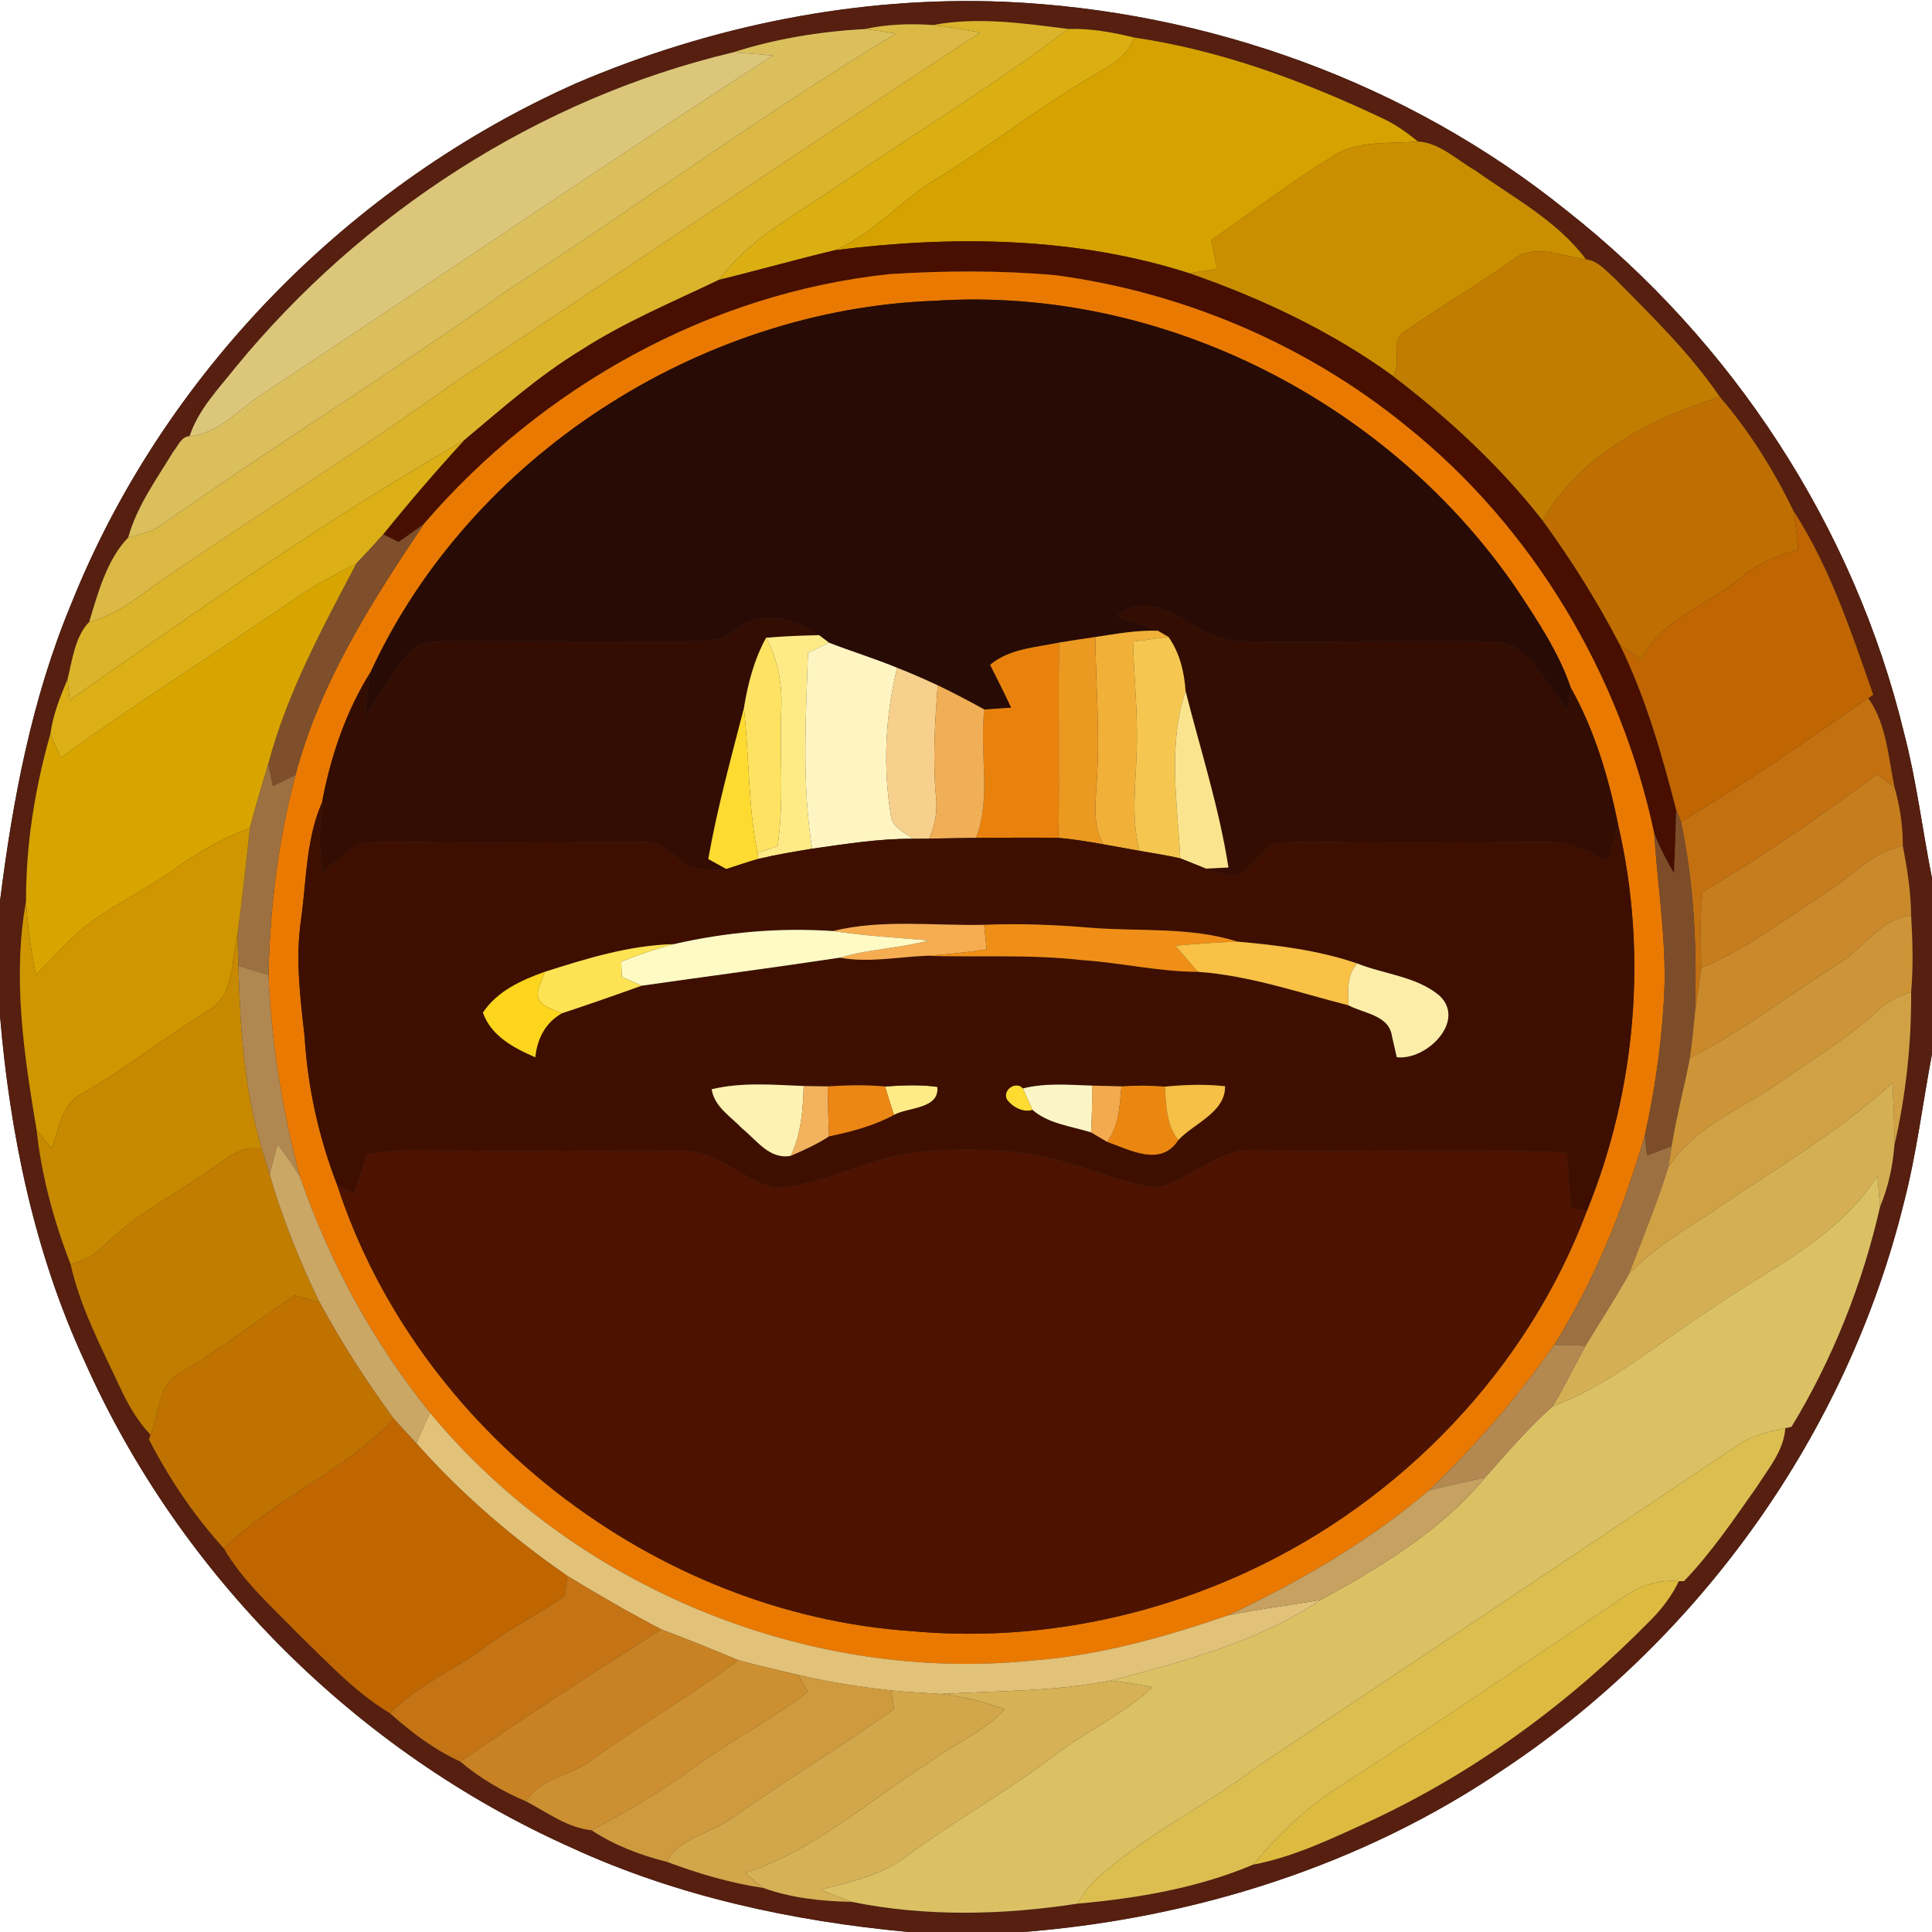 <?xml version="1.0" encoding="UTF-8" ?>
<!DOCTYPE svg PUBLIC "-//W3C//DTD SVG 1.1//EN" "http://www.w3.org/Graphics/SVG/1.1/DTD/svg11.dtd">
<svg width="250pt" height="250pt" viewBox="0 0 250 250" version="1.1" xmlns="http://www.w3.org/2000/svg">
<rect x="0" y="0" width="250" height="250" fill="#333333" stroke="none"/>
<g id="#ffffffff">
<path fill="#ffffff" opacity="1.00" d=" M 0.00 0.00 L 250.00 0.00 L 250.00 113.63 C 248.75 107.38 248.00 101.02 246.38 94.84 C 239.95 68.24 224.18 44.12 202.70 27.23 C 182.19 10.70 156.23 1.38 129.99 0.23 C 111.04 -0.54 92.01 3.32 74.61 10.75 C 45.28 23.78 21.10 48.37 9.18 78.23 C 4.10 90.45 1.64 103.52 0.00 116.60 L 0.00 0.00 Z" />
<path fill="#ffffff" opacity="1.00" d=" M 0.00 131.44 C 1.29 146.74 4.43 162.05 10.90 176.05 C 23.22 203.83 46.15 226.67 73.88 239.06 C 87.60 245.39 102.57 248.60 117.55 250.00 L 0.00 250.00 L 0.00 131.44 Z" />
<path fill="#ffffff" opacity="1.00" d=" M 246.34 155.72 C 248.00 149.36 248.78 142.83 250.00 136.39 L 250.00 250.00 L 132.43 250.00 C 154.53 248.25 176.38 241.38 194.75 228.83 C 220.14 211.89 239.02 185.38 246.34 155.72 Z" />
</g>
<g id="#561f0fff">
<path fill="#561f0f" opacity="1.00" d=" M 74.61 10.75 C 92.01 3.32 111.04 -0.54 129.99 0.23 C 156.23 1.38 182.19 10.70 202.70 27.23 C 224.18 44.12 239.95 68.24 246.38 94.84 C 248.00 101.02 248.75 107.38 250.00 113.63 L 250.00 136.39 C 248.78 142.83 248.00 149.36 246.34 155.72 C 239.02 185.38 220.14 211.89 194.75 228.83 C 176.38 241.38 154.53 248.25 132.43 250.00 L 117.55 250.00 C 102.57 248.60 87.60 245.39 73.88 239.06 C 46.15 226.67 23.22 203.83 10.90 176.05 C 4.43 162.05 1.29 146.74 0.00 131.44 L 0.00 116.60 C 1.64 103.52 4.10 90.45 9.18 78.23 C 21.10 48.37 45.28 23.78 74.61 10.75 M 111.90 3.76 C 106.14 4.07 100.35 5.01 94.85 6.78 C 69.69 12.74 46.86 27.58 30.49 47.52 C 28.27 50.32 25.68 52.97 24.53 56.44 C 23.43 56.50 23.02 57.74 22.41 58.46 C 20.25 62.03 17.71 65.49 16.59 69.56 C 13.85 72.36 12.67 76.73 11.54 80.48 C 9.68 82.40 9.36 85.42 8.73 87.94 C 7.76 90.19 6.86 92.52 6.52 94.96 C 4.52 101.99 3.34 109.33 3.37 116.65 C 1.58 126.44 3.11 136.54 4.74 146.24 C 5.38 152.19 6.97 158.01 9.13 163.58 C 10.38 169.16 13.07 174.26 15.48 179.41 C 16.52 181.67 17.75 183.85 19.48 185.66 L 19.28 186.28 C 21.90 191.34 25.12 196.15 28.97 200.36 C 31.43 204.63 35.19 207.91 38.58 211.43 C 42.35 215.05 45.94 218.99 50.47 221.70 C 53.22 224.16 56.20 226.41 59.57 227.95 C 62.12 230.12 65.03 231.80 68.11 233.11 C 70.80 234.53 73.44 236.52 76.54 236.83 C 79.50 238.79 82.86 240.06 86.29 240.92 C 90.33 242.43 94.49 243.67 98.77 244.30 C 102.43 245.62 106.35 246.02 110.21 246.10 C 119.79 248.05 129.80 247.82 139.43 246.33 C 147.13 245.65 155.01 244.31 162.14 241.29 C 167.54 240.26 172.50 237.83 177.46 235.57 C 190.99 229.26 203.19 220.27 213.62 209.62 C 215.09 208.15 216.34 206.48 217.24 204.61 L 217.91 204.60 C 221.49 200.87 224.39 196.56 227.36 192.35 C 228.86 189.99 230.82 187.71 231.02 184.80 L 231.82 184.63 C 237.14 175.89 241.01 166.14 243.28 156.15 C 244.33 153.63 244.93 150.93 245.13 148.21 C 246.62 141.75 247.35 135.02 247.30 128.38 C 247.59 125.08 247.49 121.75 247.30 118.44 C 247.27 115.41 246.79 112.40 246.22 109.43 C 246.24 106.88 245.85 104.35 245.16 101.91 C 244.33 97.99 244.14 93.73 241.76 90.34 L 242.40 89.90 C 239.54 81.72 236.77 73.33 232.03 66.02 C 229.49 60.79 226.35 55.77 222.55 51.36 C 218.69 45.70 213.75 40.90 208.96 36.05 C 207.84 35.06 206.79 33.75 205.22 33.55 C 201.51 28.57 195.86 25.61 190.90 22.06 C 188.51 20.71 186.33 18.47 183.47 18.31 C 182.01 17.11 180.45 16.01 178.72 15.23 C 168.58 10.44 157.91 6.49 146.77 4.86 C 143.98 4.19 141.13 3.65 138.25 3.75 C 132.45 3.02 126.54 2.14 120.73 3.24 C 117.78 3.03 114.79 3.13 111.90 3.76 Z" />
</g>
<g id="#dbb944ff">
<path fill="#dbb944" opacity="1.00" d=" M 111.90 3.76 C 114.79 3.13 117.78 3.03 120.73 3.24 C 122.78 3.48 124.81 3.83 126.84 4.21 C 104.19 19.04 81.79 34.28 59.20 49.21 C 46.35 58.48 32.87 66.85 19.83 75.84 C 17.30 77.78 14.68 79.69 11.54 80.48 C 12.67 76.73 13.85 72.36 16.59 69.56 C 18.06 69.13 19.61 68.85 20.87 67.93 C 35.61 57.57 50.95 48.09 65.60 37.59 C 82.49 26.67 98.70 14.71 115.94 4.33 C 114.59 4.12 113.25 3.93 111.90 3.76 Z" />
</g>
<g id="#dbb42bff">
<path fill="#dbb42b" opacity="1.00" d=" M 120.73 3.24 C 126.54 2.14 132.45 3.02 138.25 3.75 C 128.38 11.19 117.79 17.61 107.60 24.60 C 102.46 28.08 96.80 31.10 93.04 36.21 C 87.04 39.09 80.86 41.66 75.24 45.28 C 69.75 48.61 64.94 52.89 60.03 57.00 C 42.34 67.11 25.68 78.91 9.02 90.60 C 8.95 89.93 8.80 88.60 8.73 87.94 C 9.36 85.42 9.68 82.40 11.54 80.48 C 14.68 79.69 17.30 77.78 19.83 75.84 C 32.87 66.85 46.35 58.48 59.20 49.21 C 81.79 34.28 104.19 19.04 126.84 4.21 C 124.81 3.83 122.78 3.48 120.73 3.24 Z" />
</g>
<g id="#dbbf5dff">
<path fill="#dbbf5d" opacity="1.00" d=" M 94.85 6.78 C 100.35 5.01 106.14 4.07 111.90 3.76 C 113.25 3.93 114.59 4.12 115.94 4.33 C 98.70 14.71 82.49 26.67 65.60 37.59 C 50.95 48.09 35.61 57.57 20.87 67.93 C 19.61 68.85 18.06 69.13 16.59 69.56 C 17.71 65.49 20.25 62.03 22.41 58.46 C 23.02 57.74 23.43 56.50 24.53 56.44 C 28.62 56.06 31.26 52.54 34.58 50.56 C 56.42 36.15 78.04 21.39 100.00 7.18 C 98.28 7.02 96.57 6.87 94.85 6.78 Z" />
</g>
<g id="#dbaf12ff">
<path fill="#dbaf12" opacity="1.00" d=" M 107.60 24.60 C 117.79 17.61 128.38 11.19 138.25 3.75 C 141.13 3.65 143.98 4.19 146.77 4.86 C 145.65 7.98 142.34 9.11 139.78 10.77 C 133.43 14.67 127.53 19.25 121.17 23.14 C 116.57 25.93 113.02 30.23 108.02 32.38 C 103.01 33.58 98.05 34.99 93.04 36.21 C 96.80 31.10 102.46 28.08 107.60 24.60 Z" />
</g>
<g id="#d6a200ff">
<path fill="#d6a200" opacity="1.00" d=" M 146.77 4.86 C 157.91 6.49 168.58 10.44 178.72 15.23 C 180.45 16.01 182.01 17.11 183.47 18.31 C 179.75 18.65 175.65 18.07 172.38 20.26 C 167.01 23.63 161.92 27.44 156.74 31.09 C 157.00 32.32 157.25 33.56 157.51 34.79 C 156.29 35.00 155.08 35.18 153.86 35.35 C 139.09 30.62 123.29 30.45 108.02 32.38 C 113.02 30.23 116.57 25.93 121.17 23.14 C 127.53 19.25 133.43 14.67 139.78 10.77 C 142.34 9.11 145.65 7.98 146.77 4.86 Z" />
</g>
<g id="#dcc67aff">
<path fill="#dcc67a" opacity="1.00" d=" M 30.49 47.52 C 46.86 27.58 69.69 12.74 94.85 6.78 C 96.57 6.87 98.28 7.02 100.00 7.18 C 78.04 21.39 56.42 36.15 34.58 50.56 C 31.26 52.54 28.62 56.06 24.53 56.44 C 25.68 52.97 28.27 50.32 30.49 47.52 Z" />
</g>
<g id="#ca8f00ff">
<path fill="#ca8f00" opacity="1.00" d=" M 172.38 20.26 C 175.65 18.07 179.75 18.65 183.47 18.31 C 186.33 18.47 188.51 20.71 190.90 22.06 C 195.86 25.61 201.51 28.57 205.22 33.55 C 202.08 33.17 198.50 31.37 195.69 33.67 C 191.17 36.90 186.35 39.69 181.81 42.87 C 179.66 44.15 181.57 46.89 180.23 48.64 C 172.21 42.83 163.19 38.59 153.86 35.35 C 155.08 35.18 156.29 35.00 157.51 34.79 C 157.25 33.56 157.00 32.32 156.74 31.09 C 161.92 27.44 167.01 23.63 172.38 20.26 Z" />
</g>
<g id="#480f00ff">
<path fill="#480f00" opacity="1.00" d=" M 108.02 32.38 C 123.29 30.45 139.09 30.62 153.86 35.35 C 163.19 38.59 172.21 42.83 180.23 48.64 C 187.40 54.10 194.07 60.25 199.62 67.36 C 203.34 72.46 206.69 77.82 209.60 83.41 C 212.93 90.20 215.01 97.50 216.90 104.80 C 216.83 107.53 216.74 110.27 216.62 113.01 C 215.65 111.35 214.75 109.64 214.06 107.85 C 209.69 87.30 198.37 68.23 181.91 55.08 C 168.99 44.56 153.09 37.82 136.59 35.61 C 129.45 34.98 122.26 35.01 115.11 35.47 C 91.83 37.92 70.08 50.07 54.89 67.75 C 53.81 68.58 52.69 69.36 51.57 70.13 C 50.91 69.80 50.24 69.48 49.58 69.15 C 52.94 64.99 56.42 60.94 60.03 57.00 C 64.94 52.89 69.75 48.61 75.24 45.28 C 80.86 41.66 87.04 39.09 93.04 36.21 C 98.05 34.99 103.01 33.58 108.02 32.38 Z" />
</g>
<g id="#c17d00ff">
<path fill="#c17d00" opacity="1.00" d=" M 195.69 33.67 C 198.50 31.37 202.08 33.17 205.22 33.55 C 206.79 33.75 207.84 35.06 208.96 36.05 C 213.75 40.90 218.69 45.70 222.55 51.36 C 213.57 54.17 204.41 58.89 199.62 67.36 C 194.07 60.25 187.40 54.10 180.23 48.64 C 181.57 46.89 179.66 44.15 181.81 42.87 C 186.35 39.69 191.17 36.90 195.69 33.67 Z" />
<path fill="#c17d00" opacity="1.00" d=" M 27.31 151.27 C 29.30 149.97 31.33 148.04 33.91 148.72 C 34.24 149.80 34.57 150.89 34.90 151.98 C 36.55 157.67 38.78 163.19 41.36 168.53 C 40.29 168.22 39.22 167.92 38.16 167.62 C 33.23 170.87 28.60 174.56 23.49 177.53 C 20.36 179.04 20.69 182.89 19.48 185.66 C 17.75 183.85 16.52 181.67 15.48 179.41 C 13.07 174.26 10.38 169.16 9.13 163.58 C 10.92 163.09 12.57 162.21 13.85 160.84 C 17.77 156.91 22.85 154.51 27.31 151.27 Z" />
</g>
<g id="#ea7901ff">
<path fill="#ea7901" opacity="1.00" d=" M 54.89 67.75 C 70.08 50.07 91.83 37.92 115.11 35.47 C 122.26 35.01 129.45 34.98 136.59 35.61 C 153.09 37.82 168.99 44.56 181.91 55.08 C 198.37 68.23 209.69 87.30 214.06 107.85 C 214.52 115.23 215.82 122.59 215.27 130.00 C 214.91 135.69 214.08 141.34 212.84 146.91 C 210.08 156.39 206.38 165.63 201.12 174.02 C 196.36 180.82 190.90 187.13 184.89 192.85 C 177.07 199.52 168.15 204.67 158.88 209.04 C 150.78 211.80 142.49 214.17 133.92 214.84 C 104.67 217.92 74.37 205.47 55.64 182.80 C 48.27 173.70 42.62 163.30 38.80 152.24 C 36.53 143.72 35.11 134.97 34.74 126.16 C 34.93 117.45 36.00 108.74 38.23 100.31 C 41.37 88.37 48.08 77.89 54.89 67.75 M 47.99 86.90 C 44.77 92.01 42.77 97.92 41.67 103.84 C 39.58 108.60 39.67 113.89 38.96 118.95 C 38.21 123.99 38.84 129.05 39.41 134.07 C 39.81 140.68 41.25 147.21 43.65 153.38 C 53.97 185.07 84.77 208.83 117.99 211.07 C 132.82 212.43 147.90 209.64 161.38 203.40 C 181.27 194.24 197.64 177.25 205.34 156.69 C 211.73 141.04 213.22 123.31 209.41 106.84 C 208.18 100.66 206.34 94.46 203.24 88.95 C 201.72 84.47 199.06 80.49 196.48 76.56 C 180.01 52.17 150.50 37.01 121.00 38.92 C 90.46 40.03 60.84 59.08 47.99 86.90 Z" />
</g>
<g id="#280b04ff">
<path fill="#280b04" opacity="1.00" d=" M 47.99 86.90 C 60.84 59.08 90.46 40.03 121.00 38.92 C 150.50 37.01 180.01 52.17 196.48 76.56 C 199.06 80.49 201.72 84.47 203.24 88.95 C 203.14 89.68 202.96 91.13 202.86 91.86 C 199.91 88.68 198.08 83.06 193.03 83.01 C 182.01 82.77 170.98 83.21 159.97 82.96 C 154.71 82.76 149.74 75.47 144.57 79.72 C 146.31 80.38 148.09 80.94 149.83 81.62 C 147.11 81.52 144.41 82.03 141.73 82.43 C 140.16 82.66 138.60 82.89 137.04 83.15 C 133.99 83.79 130.60 83.94 128.12 86.03 C 129.05 87.87 129.98 89.71 130.85 91.57 C 129.69 91.66 128.53 91.74 127.38 91.81 C 125.39 90.72 123.39 89.65 121.34 88.68 C 119.61 87.87 117.86 87.11 116.09 86.41 C 113.19 85.22 110.20 84.30 107.28 83.17 C 106.96 82.92 106.32 82.43 105.99 82.19 C 102.99 79.92 97.95 78.81 94.98 81.70 C 93.34 83.10 91.07 82.90 89.07 83.01 C 79.03 83.03 68.99 82.98 58.95 82.92 C 57.03 83.10 54.71 82.74 53.22 84.25 C 50.75 86.81 49.13 90.03 47.11 92.92 C 47.37 90.91 47.63 88.90 47.99 86.90 Z" />
</g>
<g id="#bf6f01ff">
<path fill="#bf6f01" opacity="1.00" d=" M 222.55 51.36 C 226.35 55.77 229.49 60.79 232.03 66.02 C 232.35 67.70 232.54 69.41 232.69 71.11 C 230.14 71.86 227.59 72.78 225.54 74.53 C 221.22 78.28 215.08 79.91 212.37 85.34 C 211.44 84.71 210.50 84.08 209.60 83.41 C 206.69 77.82 203.34 72.46 199.62 67.36 C 204.41 58.89 213.57 54.17 222.55 51.36 Z" />
</g>
<g id="#dbaf15ff">
<path fill="#dbaf15" opacity="1.00" d=" M 9.02 90.60 C 25.68 78.91 42.34 67.11 60.03 57.00 C 56.42 60.94 52.94 64.99 49.58 69.15 C 48.46 70.45 47.27 71.69 46.10 72.94 C 43.46 74.31 40.81 75.65 38.36 77.35 C 28.26 84.34 17.82 90.83 7.87 98.05 C 7.41 97.03 6.96 96.00 6.52 94.96 C 6.86 92.52 7.76 90.19 8.73 87.94 C 8.80 88.60 8.95 89.93 9.02 90.60 Z" />
</g>
<g id="#bf6501ff">
<path fill="#bf6501" opacity="1.00" d=" M 232.03 66.02 C 236.77 73.33 239.54 81.72 242.40 89.90 L 241.76 90.34 C 233.79 95.85 225.86 101.39 217.53 106.35 C 217.37 105.96 217.06 105.18 216.90 104.80 C 215.01 97.50 212.93 90.20 209.60 83.41 C 210.50 84.08 211.44 84.71 212.37 85.34 C 215.08 79.91 221.22 78.28 225.54 74.53 C 227.59 72.78 230.14 71.86 232.69 71.11 C 232.54 69.41 232.35 67.70 232.03 66.02 Z" />
</g>
<g id="#7f4e2bff">
<path fill="#7f4e2b" opacity="1.00" d=" M 51.57 70.13 C 52.69 69.36 53.81 68.58 54.89 67.75 C 48.08 77.89 41.37 88.37 38.23 100.31 C 37.26 100.79 36.28 101.26 35.31 101.73 C 35.16 101.02 34.85 99.60 34.70 98.89 C 37.13 89.69 41.69 81.31 46.10 72.94 C 47.27 71.69 48.46 70.45 49.58 69.15 C 50.24 69.48 50.91 69.80 51.57 70.13 Z" />
</g>
<g id="#d8a500ff">
<path fill="#d8a500" opacity="1.00" d=" M 38.36 77.35 C 40.81 75.65 43.46 74.31 46.10 72.94 C 41.69 81.31 37.13 89.69 34.70 98.89 C 33.91 101.63 33.04 104.36 32.34 107.13 C 28.83 108.45 25.54 110.29 22.52 112.50 C 18.25 115.64 13.19 117.65 9.35 121.35 C 7.73 122.90 6.22 124.56 4.65 126.16 C 4.00 123.02 3.57 119.85 3.37 116.65 C 3.34 109.33 4.52 101.99 6.52 94.96 C 6.96 96.00 7.41 97.03 7.87 98.05 C 17.82 90.83 28.26 84.34 38.36 77.35 Z" />
</g>
<g id="#340d02ff">
<path fill="#340d02" opacity="1.00" d=" M 144.57 79.72 C 149.74 75.47 154.71 82.76 159.97 82.96 C 170.98 83.21 182.01 82.77 193.03 83.01 C 198.08 83.06 199.91 88.68 202.86 91.86 C 202.96 91.13 203.14 89.68 203.24 88.95 C 206.34 94.46 208.18 100.66 209.41 106.84 C 208.95 108.40 208.45 109.95 207.95 111.50 C 205.48 110.22 202.94 108.75 200.06 108.94 C 190.03 108.99 180.01 109.10 169.98 108.92 C 168.15 108.97 166.25 108.83 164.47 109.37 C 163.14 110.51 162.03 111.88 160.67 112.99 C 159.14 113.66 157.51 112.90 156.05 112.40 C 156.78 112.37 158.23 112.29 158.96 112.25 C 157.75 104.51 155.34 97.02 153.41 89.44 C 153.25 86.95 152.65 84.47 151.19 82.41 C 150.85 82.21 150.17 81.82 149.83 81.62 C 148.09 80.94 146.31 80.38 144.57 79.72 Z" />
<path fill="#340d02" opacity="1.00" d=" M 94.98 81.70 C 97.95 78.81 102.99 79.92 105.99 82.19 C 103.70 82.25 101.41 82.32 99.13 82.53 C 97.58 85.35 96.77 88.47 96.26 91.63 C 94.60 98.11 92.81 104.56 91.65 111.16 C 92.23 111.48 93.41 112.13 93.99 112.45 C 92.09 112.62 89.87 112.88 88.30 111.55 C 86.74 110.35 85.24 108.71 83.07 108.97 C 73.38 108.91 63.69 109.15 54.00 108.94 C 51.44 108.95 48.83 108.76 46.30 109.30 C 44.59 110.22 43.27 111.69 41.79 112.92 C 41.17 109.93 41.37 106.86 41.67 103.84 C 42.77 97.92 44.77 92.01 47.99 86.90 C 47.63 88.90 47.37 90.91 47.11 92.92 C 49.13 90.03 50.75 86.81 53.22 84.25 C 54.71 82.74 57.03 83.10 58.95 82.92 C 68.99 82.98 79.03 83.03 89.07 83.01 C 91.07 82.90 93.34 83.10 94.98 81.70 Z" />
</g>
<g id="#feeb88ff">
<path fill="#feeb88" opacity="1.00" d=" M 99.13 82.53 C 101.41 82.32 103.70 82.25 105.99 82.19 C 106.32 82.43 106.96 82.92 107.28 83.17 C 106.60 83.49 105.23 84.14 104.55 84.46 C 104.29 92.89 103.74 101.46 105.09 109.82 C 102.76 110.21 100.43 110.59 98.13 111.14 L 98.01 110.38 C 98.66 110.16 99.97 109.71 100.62 109.48 C 101.48 103.69 100.88 97.81 101.09 91.98 C 101.27 88.70 100.71 85.42 99.13 82.53 Z" />
<path fill="#feeb88" opacity="1.00" d=" M 114.52 140.59 C 116.77 140.43 119.04 140.33 121.29 140.64 C 121.63 143.52 117.52 143.28 115.68 144.27 C 115.28 143.05 114.89 141.82 114.52 140.59 Z" />
</g>
<g id="#f1b038ff">
<path fill="#f1b038" opacity="1.00" d=" M 141.73 82.43 C 144.41 82.03 147.11 81.52 149.83 81.62 C 150.17 81.82 150.85 82.21 151.19 82.41 C 149.66 82.62 148.14 82.83 146.61 83.03 C 146.74 87.68 147.26 92.33 147.09 97.00 C 147.01 101.36 146.30 105.81 147.47 110.10 C 145.90 109.81 144.32 109.53 142.75 109.25 C 141.34 106.72 141.78 103.79 141.93 101.03 C 142.34 94.84 141.81 88.63 141.73 82.43 Z" />
</g>
<g id="#fee262ff">
<path fill="#fee262" opacity="1.00" d=" M 99.13 82.53 C 100.71 85.42 101.27 88.70 101.09 91.98 C 100.88 97.81 101.48 103.69 100.62 109.48 C 99.97 109.71 98.66 110.16 98.01 110.38 C 96.79 104.20 96.96 97.87 96.26 91.63 C 96.77 88.47 97.58 85.35 99.13 82.53 Z" />
</g>
<g id="#e9820cff">
<path fill="#e9820c" opacity="1.00" d=" M 128.12 86.03 C 130.60 83.94 133.99 83.79 137.04 83.15 C 136.94 91.57 137.10 100.00 136.97 108.42 C 133.41 108.36 129.85 108.41 126.30 108.42 C 128.34 103.12 126.68 97.33 127.38 91.81 C 128.53 91.74 129.69 91.66 130.85 91.57 C 129.98 89.71 129.05 87.87 128.12 86.03 Z" />
</g>
<g id="#ec9922ff">
<path fill="#ec9922" opacity="1.00" d=" M 137.04 83.15 C 138.60 82.89 140.16 82.66 141.73 82.43 C 141.81 88.63 142.34 94.84 141.93 101.03 C 141.78 103.79 141.34 106.72 142.75 109.25 C 140.83 108.91 138.91 108.59 136.97 108.42 C 137.10 100.00 136.94 91.57 137.04 83.15 Z" />
</g>
<g id="#f5c750ff">
<path fill="#f5c750" opacity="1.00" d=" M 146.61 83.03 C 148.14 82.83 149.66 82.62 151.19 82.41 C 152.65 84.47 153.25 86.95 153.41 89.44 C 151.09 96.40 152.35 103.90 152.73 111.07 C 150.99 110.67 149.23 110.41 147.47 110.10 C 146.30 105.81 147.01 101.36 147.09 97.00 C 147.26 92.33 146.74 87.68 146.61 83.03 Z" />
</g>
<g id="#fff5c3ff">
<path fill="#fff5c3" opacity="1.00" d=" M 104.55 84.46 C 105.23 84.14 106.60 83.49 107.28 83.17 C 110.20 84.30 113.19 85.22 116.09 86.41 C 114.55 92.66 114.24 99.25 115.29 105.60 C 115.47 107.11 117.08 107.72 118.14 108.54 C 113.75 108.50 109.42 109.22 105.09 109.82 C 103.74 101.46 104.29 92.89 104.55 84.46 Z" />
</g>
<g id="#f7d08dff">
<path fill="#f7d08d" opacity="1.00" d=" M 116.09 86.41 C 117.86 87.11 119.61 87.87 121.34 88.68 C 120.98 93.45 120.68 98.25 121.11 103.03 C 121.34 104.91 120.99 106.79 120.25 108.52 C 119.72 108.53 118.67 108.53 118.14 108.54 C 117.08 107.72 115.47 107.11 115.29 105.60 C 114.24 99.25 114.55 92.66 116.09 86.41 Z" />
</g>
<g id="#f0ae57ff">
<path fill="#f0ae57" opacity="1.00" d=" M 121.34 88.68 C 123.39 89.65 125.39 90.72 127.38 91.81 C 126.68 97.33 128.34 103.12 126.30 108.42 C 124.28 108.44 122.26 108.49 120.25 108.52 C 120.99 106.79 121.34 104.91 121.11 103.03 C 120.68 98.25 120.98 93.45 121.34 88.68 Z" />
</g>
<g id="#fbe48eff">
<path fill="#fbe48e" opacity="1.00" d=" M 152.73 111.07 C 152.35 103.90 151.09 96.40 153.41 89.44 C 155.34 97.02 157.75 104.51 158.96 112.25 C 158.23 112.29 156.78 112.37 156.05 112.40 C 154.94 111.96 153.83 111.52 152.73 111.07 Z" />
</g>
<g id="#c37011ff">
<path fill="#c37011" opacity="1.00" d=" M 217.53 106.35 C 225.86 101.39 233.79 95.85 241.76 90.34 C 244.14 93.73 244.33 97.99 245.16 101.91 C 244.41 101.33 243.65 100.76 242.90 100.20 C 235.59 105.59 228.16 110.81 220.32 115.41 C 219.92 118.68 220.10 121.98 220.13 125.27 C 219.89 127.26 219.55 129.23 219.31 131.22 C 219.63 122.90 219.22 114.51 217.53 106.35 Z" />
</g>
<g id="#fedb30ff">
<path fill="#fedb30" opacity="1.00" d=" M 91.65 111.16 C 92.81 104.56 94.60 98.11 96.26 91.63 C 96.96 97.87 96.79 104.20 98.01 110.38 L 98.13 111.14 C 96.74 111.53 95.37 112.01 93.99 112.45 C 93.41 112.13 92.23 111.48 91.65 111.16 Z" />
<path fill="#fedb30" opacity="1.00" d=" M 130.33 142.33 C 129.57 141.13 131.47 139.75 132.37 140.84 C 132.78 141.76 133.20 142.69 133.61 143.62 C 132.47 144.04 131.01 143.26 130.33 142.33 Z" />
</g>
<g id="#9c7040ff">
<path fill="#9c7040" opacity="1.00" d=" M 32.34 107.13 C 33.04 104.36 33.91 101.63 34.70 98.89 C 34.85 99.60 35.16 101.02 35.31 101.73 C 36.28 101.26 37.26 100.79 38.23 100.31 C 36.00 108.74 34.93 117.45 34.74 126.16 C 33.45 125.77 32.15 125.37 30.85 124.98 C 30.80 123.58 30.76 122.17 30.75 120.77 C 31.35 116.23 31.85 111.68 32.34 107.13 Z" />
<path fill="#9c7040" opacity="1.00" d=" M 201.12 174.02 C 206.38 165.63 210.08 156.39 212.84 146.91 C 212.91 147.57 213.05 148.88 213.12 149.53 C 214.18 149.12 215.24 148.70 216.31 148.30 C 216.20 148.97 215.99 150.32 215.89 151.00 C 214.43 155.70 212.55 160.26 210.79 164.85 C 209.05 168.02 207.05 171.03 205.18 174.13 C 203.82 174.09 202.47 174.05 201.12 174.02 Z" />
</g>
<g id="#c67d1eff">
<path fill="#c67d1e" opacity="1.00" d=" M 220.32 115.41 C 228.16 110.81 235.59 105.59 242.90 100.20 C 243.65 100.76 244.41 101.33 245.16 101.91 C 245.85 104.35 246.24 106.88 246.22 109.43 C 242.32 110.24 239.65 113.38 236.42 115.43 C 231.11 118.89 226.01 122.78 220.13 125.27 C 220.10 121.98 219.92 118.68 220.32 115.41 Z" />
</g>
<g id="#3e0f01ff">
<path fill="#3e0f01" opacity="1.00" d=" M 38.96 118.95 C 39.67 113.89 39.58 108.60 41.67 103.84 C 41.37 106.86 41.17 109.93 41.79 112.92 C 43.27 111.69 44.59 110.22 46.30 109.30 C 48.83 108.76 51.44 108.95 54.00 108.94 C 63.69 109.15 73.38 108.91 83.07 108.97 C 85.24 108.71 86.74 110.35 88.30 111.55 C 89.87 112.88 92.09 112.62 93.99 112.45 C 95.37 112.01 96.74 111.53 98.13 111.14 C 100.43 110.59 102.76 110.21 105.09 109.82 C 109.42 109.22 113.75 108.50 118.14 108.54 C 118.67 108.53 119.72 108.53 120.25 108.52 C 122.26 108.49 124.28 108.44 126.30 108.42 C 129.85 108.41 133.41 108.36 136.97 108.42 C 138.91 108.59 140.83 108.91 142.75 109.25 C 144.32 109.53 145.90 109.81 147.47 110.10 C 149.23 110.41 150.99 110.67 152.73 111.07 C 153.83 111.52 154.94 111.96 156.05 112.40 C 157.51 112.90 159.14 113.66 160.67 112.99 C 162.03 111.88 163.14 110.51 164.47 109.37 C 166.25 108.83 168.15 108.97 169.98 108.92 C 180.01 109.10 190.03 108.99 200.06 108.94 C 202.94 108.75 205.48 110.22 207.95 111.50 C 208.45 109.95 208.95 108.40 209.41 106.84 C 213.22 123.31 211.73 141.04 205.34 156.69 C 204.83 156.59 203.80 156.39 203.28 156.30 C 203.09 153.92 202.92 151.55 202.76 149.17 C 189.51 148.49 176.22 149.15 162.95 148.84 C 157.94 148.28 154.41 152.46 149.90 153.64 C 146.17 153.37 142.70 151.79 139.14 150.79 C 132.68 148.63 125.74 148.46 119.01 149.04 C 112.51 149.63 106.71 153.40 100.18 153.73 C 95.94 152.61 92.69 148.72 88.05 148.89 C 77.04 148.81 66.02 149.04 55.00 148.82 C 52.49 148.75 49.99 148.92 47.51 149.33 C 46.95 151.05 46.40 152.79 45.82 154.51 C 45.10 154.13 44.37 153.76 43.65 153.38 C 41.25 147.21 39.81 140.68 39.41 134.07 C 38.84 129.05 38.21 123.99 38.96 118.95 M 107.77 120.48 C 100.88 120.01 93.93 120.62 87.21 122.17 C 81.47 122.31 75.93 124.02 70.50 125.75 C 67.45 126.84 64.35 128.24 62.49 131.03 C 63.55 134.06 66.51 135.63 69.27 136.81 C 69.51 134.42 70.57 132.33 72.71 131.12 C 76.16 129.98 79.60 128.78 83.02 127.55 C 91.54 126.33 100.15 125.21 108.68 123.92 C 112.35 124.60 116.06 123.84 119.75 123.68 C 126.51 123.89 133.31 123.46 140.05 124.24 C 145.05 124.57 149.97 125.75 155.01 125.75 C 161.71 126.23 168.04 128.44 174.50 130.09 C 176.48 131.15 179.73 131.34 180.12 134.07 C 180.27 134.75 180.58 136.12 180.74 136.80 C 184.55 137.27 189.81 132.11 186.23 128.80 C 183.24 126.33 179.14 126.08 175.64 124.68 C 170.67 122.97 165.37 122.31 160.15 121.85 C 153.95 119.89 147.38 120.57 140.99 120.04 C 136.46 119.66 131.90 119.48 127.35 119.67 C 120.84 119.82 114.13 118.91 107.77 120.48 M 92.09 140.95 C 92.44 143.22 94.54 144.46 96.01 146.00 C 97.90 147.52 99.56 150.08 102.33 149.56 C 104.02 148.82 105.72 148.08 107.26 147.05 C 110.16 146.44 113.06 145.69 115.68 144.27 C 117.52 143.28 121.63 143.52 121.29 140.64 C 119.04 140.33 116.77 140.43 114.52 140.59 C 112.05 140.36 109.57 140.42 107.10 140.58 C 106.32 140.57 104.77 140.54 104.00 140.53 C 100.04 140.37 95.98 140.01 92.09 140.95 M 130.33 142.33 C 131.01 143.26 132.47 144.04 133.61 143.62 C 135.66 145.42 138.64 145.73 141.18 146.53 C 141.70 146.84 142.75 147.45 143.27 147.76 C 146.27 148.81 150.21 151.03 152.47 147.53 C 154.50 145.35 158.58 143.94 158.52 140.56 C 155.92 140.26 153.31 140.37 150.72 140.61 C 148.85 140.45 146.97 140.45 145.11 140.58 C 143.84 140.54 142.57 140.50 141.30 140.48 C 138.32 140.38 135.30 140.11 132.37 140.84 C 131.47 139.75 129.57 141.13 130.33 142.33 Z" />
</g>
<g id="#7d4d29ff">
<path fill="#7d4d29" opacity="1.00" d=" M 216.90 104.80 C 217.06 105.18 217.37 105.96 217.53 106.35 C 219.22 114.51 219.63 122.90 219.31 131.22 C 219.12 133.12 218.94 135.01 218.67 136.90 C 217.94 140.71 216.92 144.46 216.31 148.30 C 215.24 148.70 214.18 149.12 213.12 149.53 C 213.05 148.88 212.91 147.57 212.84 146.91 C 214.08 141.34 214.91 135.69 215.27 130.00 C 215.82 122.59 214.52 115.23 214.06 107.85 C 214.75 109.64 215.65 111.35 216.62 113.01 C 216.74 110.27 216.83 107.53 216.90 104.80 Z" />
</g>
<g id="#cf9600ff">
<path fill="#cf9600" opacity="1.00" d=" M 22.52 112.50 C 25.54 110.29 28.83 108.45 32.34 107.13 C 31.85 111.68 31.35 116.23 30.75 120.77 C 29.93 124.20 30.40 128.85 26.86 130.83 C 21.29 134.23 16.21 138.36 10.52 141.57 C 7.92 142.92 7.70 146.15 6.67 148.59 C 6.02 147.81 5.36 147.03 4.74 146.24 C 3.11 136.54 1.58 126.44 3.37 116.65 C 3.57 119.85 4.00 123.02 4.65 126.16 C 6.22 124.56 7.73 122.90 9.35 121.35 C 13.19 117.65 18.25 115.64 22.52 112.50 Z" />
</g>
<g id="#ca892bff">
<path fill="#ca892b" opacity="1.00" d=" M 236.42 115.43 C 239.65 113.38 242.32 110.24 246.22 109.43 C 246.79 112.40 247.27 115.41 247.30 118.44 C 243.24 118.91 241.10 122.84 237.79 124.77 C 231.40 128.79 225.43 133.48 218.67 136.90 C 218.94 135.01 219.12 133.12 219.31 131.22 C 219.55 129.23 219.89 127.26 220.13 125.27 C 226.01 122.78 231.11 118.89 236.42 115.43 Z" />
</g>
<g id="#cd9537ff">
<path fill="#cd9537" opacity="1.00" d=" M 237.79 124.77 C 241.10 122.84 243.24 118.91 247.30 118.44 C 247.49 121.75 247.59 125.08 247.30 128.38 C 245.64 128.85 244.11 129.65 242.90 130.87 C 239.20 134.28 234.85 136.84 230.77 139.74 C 225.71 143.34 219.42 145.59 215.89 151.00 C 215.99 150.32 216.20 148.97 216.31 148.30 C 216.92 144.46 217.94 140.71 218.67 136.90 C 225.43 133.48 231.40 128.79 237.79 124.77 Z" />
</g>
<g id="#f6ad51ff">
<path fill="#f6ad51" opacity="1.00" d=" M 107.77 120.48 C 114.13 118.91 120.84 119.82 127.35 119.67 C 127.46 120.73 127.57 121.79 127.67 122.84 C 125.04 123.24 122.40 123.53 119.75 123.68 C 116.06 123.84 112.35 124.60 108.68 123.92 C 112.43 122.80 116.39 122.72 120.16 121.69 C 116.02 121.34 111.88 121.10 107.77 120.48 Z" />
</g>
<g id="#f08f17ff">
<path fill="#f08f17" opacity="1.00" d=" M 127.35 119.67 C 131.90 119.48 136.46 119.66 140.99 120.04 C 147.38 120.57 153.95 119.89 160.15 121.85 C 157.46 121.93 154.78 122.14 152.11 122.38 C 153.06 123.51 154.03 124.63 155.01 125.75 C 149.97 125.75 145.05 124.57 140.05 124.24 C 133.31 123.46 126.51 123.89 119.75 123.68 C 122.40 123.53 125.04 123.24 127.67 122.84 C 127.57 121.79 127.46 120.73 127.35 119.67 Z" />
</g>
<g id="#c78900ff">
<path fill="#c78900" opacity="1.00" d=" M 26.86 130.83 C 30.40 128.85 29.93 124.20 30.75 120.77 C 30.76 122.17 30.80 123.58 30.85 124.98 C 31.07 132.96 31.60 141.03 33.91 148.72 C 31.33 148.04 29.30 149.97 27.31 151.27 C 22.85 154.51 17.77 156.91 13.85 160.84 C 12.57 162.21 10.92 163.09 9.13 163.58 C 6.97 158.01 5.38 152.19 4.74 146.24 C 5.36 147.03 6.02 147.81 6.67 148.59 C 7.70 146.15 7.92 142.92 10.52 141.57 C 16.21 138.36 21.29 134.23 26.86 130.83 Z" />
</g>
<g id="#fefac4ff">
<path fill="#fefac4" opacity="1.00" d=" M 87.21 122.17 C 93.93 120.62 100.88 120.01 107.77 120.48 C 111.88 121.10 116.02 121.34 120.16 121.69 C 116.39 122.72 112.43 122.80 108.68 123.92 C 100.15 125.21 91.54 126.33 83.02 127.55 C 82.38 127.26 81.11 126.69 80.47 126.40 C 80.45 125.91 80.40 124.92 80.38 124.43 C 82.62 123.56 84.89 122.76 87.21 122.17 Z" />
</g>
<g id="#fde353ff">
<path fill="#fde353" opacity="1.00" d=" M 70.50 125.75 C 75.93 124.02 81.47 122.31 87.21 122.17 C 84.89 122.76 82.62 123.56 80.38 124.43 C 80.40 124.92 80.45 125.91 80.47 126.40 C 81.11 126.69 82.38 127.26 83.02 127.55 C 79.60 128.78 76.16 129.98 72.71 131.12 C 71.57 130.52 69.80 130.31 69.57 128.78 C 69.63 127.71 70.17 126.74 70.50 125.75 Z" />
</g>
<g id="#f9c146ff">
<path fill="#f9c146" opacity="1.00" d=" M 152.11 122.38 C 154.78 122.14 157.46 121.93 160.15 121.85 C 165.37 122.31 170.67 122.97 175.64 124.68 C 174.23 126.17 174.45 128.20 174.50 130.09 C 168.04 128.44 161.71 126.23 155.01 125.75 C 154.03 124.63 153.06 123.51 152.11 122.38 Z" />
</g>
<g id="#b08750ff">
<path fill="#b08750" opacity="1.00" d=" M 30.85 124.98 C 32.15 125.37 33.45 125.77 34.74 126.16 C 35.11 134.97 36.53 143.72 38.80 152.24 C 37.92 150.80 36.93 149.43 35.93 148.07 C 35.57 149.36 35.20 150.66 34.90 151.98 C 34.57 150.89 34.24 149.80 33.91 148.72 C 31.60 141.03 31.07 132.96 30.85 124.98 Z" />
</g>
<g id="#fceea9ff">
<path fill="#fceea9" opacity="1.00" d=" M 174.50 130.09 C 174.45 128.20 174.23 126.17 175.64 124.68 C 179.14 126.08 183.24 126.33 186.23 128.80 C 189.81 132.11 184.55 137.27 180.74 136.80 C 180.58 136.12 180.27 134.75 180.12 134.07 C 179.73 131.34 176.48 131.15 174.50 130.09 Z" />
</g>
<g id="#fdd51cff">
<path fill="#fdd51c" opacity="1.00" d=" M 62.49 131.03 C 64.35 128.24 67.45 126.84 70.50 125.75 C 70.17 126.74 69.63 127.71 69.57 128.78 C 69.80 130.31 71.57 130.52 72.71 131.12 C 70.57 132.33 69.51 134.42 69.27 136.81 C 66.51 135.63 63.55 134.06 62.49 131.03 Z" />
</g>
<g id="#d1a145ff">
<path fill="#d1a145" opacity="1.00" d=" M 242.90 130.87 C 244.11 129.65 245.64 128.85 247.30 128.38 C 247.35 135.02 246.62 141.75 245.13 148.21 C 245.14 145.52 245.03 142.83 244.88 140.14 C 237.65 146.73 229.14 151.56 221.14 157.11 C 217.49 159.40 213.79 161.71 210.79 164.85 C 212.55 160.26 214.43 155.70 215.89 151.00 C 219.42 145.59 225.71 143.34 230.77 139.74 C 234.85 136.84 239.20 134.28 242.90 130.87 Z" />
</g>
<g id="#d5af54ff">
<path fill="#d5af54" opacity="1.00" d=" M 221.14 157.11 C 229.14 151.56 237.65 146.73 244.88 140.14 C 245.03 142.83 245.14 145.52 245.13 148.21 C 244.93 150.93 244.33 153.63 243.28 156.15 C 243.17 154.81 243.06 153.48 242.93 152.15 C 237.88 160.22 228.92 164.15 221.39 169.40 C 214.63 173.72 208.49 179.17 200.89 181.99 C 202.45 179.45 203.73 176.74 205.18 174.13 C 207.05 171.03 209.05 168.02 210.79 164.85 C 213.79 161.71 217.49 159.40 221.14 157.11 Z" />
</g>
<g id="#fdf2b1ff">
<path fill="#fdf2b1" opacity="1.00" d=" M 92.09 140.95 C 95.98 140.01 100.04 140.37 104.00 140.53 C 103.90 143.61 103.68 146.74 102.33 149.56 C 99.56 150.08 97.90 147.52 96.01 146.00 C 94.54 144.46 92.44 143.22 92.09 140.95 Z" />
</g>
<g id="#f3b35eff">
<path fill="#f3b35e" opacity="1.00" d=" M 104.00 140.53 C 104.77 140.54 106.32 140.57 107.10 140.58 C 107.14 142.74 107.19 144.90 107.26 147.05 C 105.72 148.08 104.02 148.82 102.33 149.56 C 103.68 146.74 103.90 143.61 104.00 140.53 Z" />
</g>
<g id="#ec8614ff">
<path fill="#ec8614" opacity="1.00" d=" M 107.10 140.58 C 109.57 140.42 112.05 140.36 114.52 140.59 C 114.89 141.82 115.28 143.05 115.68 144.27 C 113.06 145.69 110.16 146.44 107.26 147.05 C 107.19 144.90 107.14 142.74 107.10 140.58 Z" />
</g>
<g id="#fbf5c5ff">
<path fill="#fbf5c5" opacity="1.00" d=" M 132.37 140.84 C 135.30 140.11 138.32 140.38 141.30 140.48 C 141.34 142.50 141.30 144.51 141.18 146.53 C 138.64 145.73 135.66 145.42 133.61 143.62 C 133.20 142.69 132.78 141.76 132.37 140.84 Z" />
</g>
<g id="#f3aa4fff">
<path fill="#f3aa4f" opacity="1.00" d=" M 141.30 140.48 C 142.57 140.50 143.84 140.54 145.11 140.58 C 144.90 143.06 144.81 145.68 143.27 147.76 C 142.75 147.45 141.70 146.84 141.18 146.53 C 141.30 144.51 141.34 142.50 141.30 140.48 Z" />
</g>
<g id="#eb8710ff">
<path fill="#eb8710" opacity="1.00" d=" M 145.11 140.58 C 146.97 140.45 148.85 140.45 150.72 140.61 C 150.90 142.99 150.90 145.56 152.47 147.53 C 150.21 151.03 146.27 148.81 143.27 147.76 C 144.81 145.68 144.90 143.06 145.11 140.58 Z" />
</g>
<g id="#f6bf45ff">
<path fill="#f6bf45" opacity="1.00" d=" M 150.72 140.61 C 153.31 140.37 155.92 140.26 158.52 140.56 C 158.58 143.94 154.50 145.35 152.47 147.53 C 150.90 145.56 150.90 142.99 150.72 140.61 Z" />
</g>
<g id="#cba766ff">
<path fill="#cba766" opacity="1.00" d=" M 35.93 148.07 C 36.93 149.43 37.92 150.80 38.80 152.24 C 42.62 163.30 48.27 173.70 55.64 182.80 C 55.04 184.12 54.46 185.44 53.88 186.77 C 52.89 185.71 51.90 184.66 50.95 183.58 C 47.42 178.78 44.20 173.75 41.36 168.53 C 38.78 163.19 36.55 157.67 34.90 151.98 C 35.20 150.66 35.57 149.36 35.93 148.07 Z" />
</g>
<g id="#4d1300ff">
<path fill="#4d1300" opacity="1.00" d=" M 47.51 149.33 C 49.99 148.92 52.49 148.75 55.00 148.82 C 66.02 149.04 77.04 148.81 88.05 148.89 C 92.69 148.72 95.94 152.61 100.18 153.73 C 106.71 153.40 112.51 149.63 119.01 149.04 C 125.74 148.46 132.68 148.63 139.14 150.79 C 142.70 151.79 146.17 153.37 149.90 153.64 C 154.41 152.46 157.94 148.28 162.95 148.84 C 176.22 149.15 189.51 148.49 202.76 149.17 C 202.92 151.55 203.09 153.92 203.28 156.30 C 203.80 156.39 204.83 156.59 205.34 156.69 C 197.64 177.25 181.27 194.24 161.38 203.40 C 147.90 209.64 132.82 212.43 117.99 211.07 C 84.77 208.83 53.97 185.07 43.65 153.38 C 44.37 153.76 45.10 154.13 45.82 154.51 C 46.40 152.79 46.95 151.05 47.51 149.33 Z" />
</g>
<g id="#dbc164ff">
<path fill="#dbc164" opacity="1.00" d=" M 221.39 169.40 C 228.92 164.15 237.88 160.22 242.93 152.15 C 243.06 153.48 243.17 154.81 243.28 156.15 C 241.01 166.14 237.14 175.89 231.82 184.63 L 231.02 184.80 C 228.92 185.26 226.78 185.75 224.96 186.94 C 204.22 200.89 183.40 214.73 162.63 228.63 C 155.96 233.74 148.26 237.37 141.99 243.03 C 140.93 243.96 140.17 245.15 139.43 246.33 C 129.80 247.82 119.79 248.05 110.21 246.10 C 108.85 245.60 107.50 245.06 106.16 244.53 C 110.00 243.55 114.01 242.70 117.23 240.25 C 123.39 235.65 130.15 231.94 136.28 227.29 C 140.42 224.08 145.30 221.93 149.13 218.31 C 147.34 217.98 145.55 217.67 143.76 217.46 C 153.15 215.02 162.75 212.47 170.93 207.02 C 178.67 202.75 186.46 198.10 192.16 191.20 C 194.97 188.04 197.73 184.81 200.89 181.99 C 208.49 179.17 214.63 173.72 221.39 169.40 Z" />
</g>
<g id="#c07200ff">
<path fill="#c07200" opacity="1.00" d=" M 38.16 167.62 C 39.22 167.92 40.29 168.22 41.36 168.53 C 44.20 173.75 47.42 178.78 50.95 183.58 C 44.58 190.42 35.61 193.83 28.97 200.36 C 25.12 196.15 21.90 191.34 19.28 186.28 L 19.48 185.66 C 20.69 182.89 20.36 179.04 23.49 177.53 C 28.60 174.56 33.23 170.87 38.16 167.62 Z" />
</g>
<g id="#b38951ff">
<path fill="#b38951" opacity="1.00" d=" M 201.12 174.02 C 202.47 174.05 203.82 174.09 205.18 174.13 C 203.73 176.74 202.45 179.45 200.89 181.99 C 197.73 184.81 194.97 188.04 192.16 191.20 C 189.74 191.75 187.30 192.24 184.89 192.85 C 190.90 187.13 196.36 180.82 201.12 174.02 Z" />
</g>
<g id="#e2c178ff">
<path fill="#e2c178" opacity="1.00" d=" M 53.88 186.77 C 54.46 185.44 55.04 184.12 55.64 182.80 C 74.37 205.47 104.67 217.92 133.92 214.84 C 142.49 214.17 150.78 211.80 158.88 209.04 C 162.86 208.17 166.92 207.74 170.93 207.02 C 162.75 212.47 153.15 215.02 143.76 217.46 C 136.51 218.89 129.10 218.78 121.75 219.20 C 119.60 219.07 117.45 218.94 115.31 218.74 C 111.27 218.30 107.25 217.67 103.30 216.74 C 100.70 216.10 98.09 215.54 95.52 214.82 C 92.23 213.45 88.93 212.09 85.58 210.85 C 81.45 208.69 77.40 206.36 73.42 203.93 C 66.27 198.99 59.65 193.28 53.88 186.77 Z" />
</g>
<g id="#bf6601ff">
<path fill="#bf6601" opacity="1.00" d=" M 28.97 200.36 C 35.61 193.83 44.58 190.42 50.95 183.58 C 51.90 184.66 52.89 185.71 53.88 186.77 C 59.65 193.28 66.27 198.99 73.42 203.93 C 73.31 204.78 73.21 205.64 73.10 206.50 C 69.82 208.80 66.21 210.59 62.99 212.98 C 58.93 216.05 54.06 218.00 50.47 221.70 C 45.94 218.99 42.35 215.05 38.58 211.43 C 35.19 207.91 31.43 204.63 28.97 200.36 Z" />
</g>
<g id="#dcbe50ff">
<path fill="#dcbe50" opacity="1.00" d=" M 224.96 186.94 C 226.78 185.75 228.92 185.26 231.02 184.80 C 230.82 187.71 228.86 189.99 227.36 192.35 C 224.39 196.56 221.49 200.87 217.91 204.60 L 217.24 204.61 C 214.56 204.34 212.01 205.25 209.87 206.82 C 197.68 214.97 185.58 223.28 173.25 231.23 C 168.99 233.92 165.37 237.45 162.14 241.29 C 155.01 244.31 147.13 245.65 139.43 246.33 C 140.17 245.15 140.93 243.96 141.99 243.03 C 148.26 237.37 155.96 233.74 162.63 228.63 C 183.40 214.73 204.22 200.89 224.96 186.94 Z" />
</g>
<g id="#c6a161ff">
<path fill="#c6a161" opacity="1.00" d=" M 184.89 192.85 C 187.30 192.24 189.74 191.75 192.16 191.20 C 186.46 198.10 178.67 202.75 170.93 207.02 C 166.92 207.74 162.86 208.17 158.88 209.04 C 168.15 204.67 177.07 199.52 184.89 192.85 Z" />
</g>
<g id="#c47415ff">
<path fill="#c47415" opacity="1.00" d=" M 73.42 203.93 C 77.40 206.36 81.45 208.69 85.58 210.85 C 76.83 216.42 68.11 222.05 59.57 227.95 C 56.20 226.41 53.22 224.16 50.47 221.70 C 54.06 218.00 58.93 216.05 62.99 212.98 C 66.21 210.59 69.82 208.80 73.10 206.50 C 73.21 205.64 73.31 204.78 73.42 203.93 Z" />
</g>
<g id="#ddbb40ff">
<path fill="#ddbb40" opacity="1.00" d=" M 209.87 206.82 C 212.01 205.25 214.56 204.34 217.24 204.61 C 216.34 206.48 215.09 208.15 213.62 209.62 C 203.19 220.27 190.99 229.26 177.46 235.57 C 172.50 237.83 167.54 240.26 162.14 241.29 C 165.37 237.45 168.99 233.92 173.25 231.23 C 185.58 223.28 197.68 214.97 209.87 206.82 Z" />
</g>
<g id="#c88224ff">
<path fill="#c88224" opacity="1.00" d=" M 85.58 210.85 C 88.93 212.09 92.23 213.45 95.52 214.82 C 89.44 219.41 82.81 223.20 76.65 227.67 C 73.99 229.80 69.89 229.98 68.11 233.11 C 65.03 231.80 62.12 230.12 59.57 227.95 C 68.11 222.05 76.83 216.42 85.58 210.85 Z" />
</g>
<g id="#cc8f31ff">
<path fill="#cc8f31" opacity="1.00" d=" M 95.52 214.82 C 98.09 215.54 100.70 216.10 103.30 216.74 C 103.71 217.46 104.12 218.19 104.53 218.92 C 100.02 222.39 94.94 225.03 90.32 228.34 C 85.95 231.51 81.34 234.36 76.54 236.83 C 73.44 236.52 70.80 234.53 68.11 233.11 C 69.89 229.98 73.99 229.80 76.65 227.67 C 82.81 223.20 89.44 219.41 95.52 214.82 Z" />
</g>
<g id="#cf9a3eff">
<path fill="#cf9a3e" opacity="1.00" d=" M 103.30 216.74 C 107.25 217.67 111.27 218.30 115.31 218.74 C 115.40 219.33 115.60 220.52 115.70 221.11 C 108.99 226.01 101.81 230.23 95.03 235.05 C 92.28 237.25 88.01 237.61 86.29 240.92 C 82.86 240.06 79.50 238.79 76.54 236.83 C 81.34 234.36 85.95 231.51 90.32 228.34 C 94.94 225.03 100.02 222.39 104.53 218.92 C 104.12 218.19 103.71 217.46 103.30 216.74 Z" />
</g>
<g id="#d6b156ff">
<path fill="#d6b156" opacity="1.00" d=" M 121.75 219.20 C 129.10 218.78 136.51 218.89 143.76 217.46 C 145.55 217.67 147.34 217.98 149.13 218.31 C 145.30 221.93 140.42 224.08 136.28 227.29 C 130.15 231.94 123.39 235.65 117.23 240.25 C 114.01 242.70 110.00 243.55 106.16 244.53 C 107.50 245.06 108.85 245.60 110.21 246.10 C 106.35 246.02 102.43 245.62 98.77 244.30 C 97.96 243.66 97.19 243.00 96.41 242.34 C 105.33 239.51 112.34 233.04 120.13 228.13 C 123.32 225.70 127.23 224.19 129.98 221.20 C 127.35 220.13 124.56 219.54 121.75 219.20 Z" />
</g>
<g id="#d2a64aff">
<path fill="#d2a64a" opacity="1.00" d=" M 115.31 218.74 C 117.45 218.94 119.60 219.07 121.75 219.20 C 124.56 219.54 127.35 220.13 129.98 221.20 C 127.23 224.19 123.32 225.70 120.13 228.13 C 112.34 233.04 105.33 239.51 96.41 242.34 C 97.19 243.00 97.96 243.66 98.77 244.30 C 94.49 243.67 90.33 242.43 86.29 240.92 C 88.01 237.61 92.28 237.25 95.03 235.05 C 101.81 230.23 108.99 226.01 115.70 221.11 C 115.60 220.52 115.40 219.33 115.31 218.74 Z" />
</g>
</svg>
